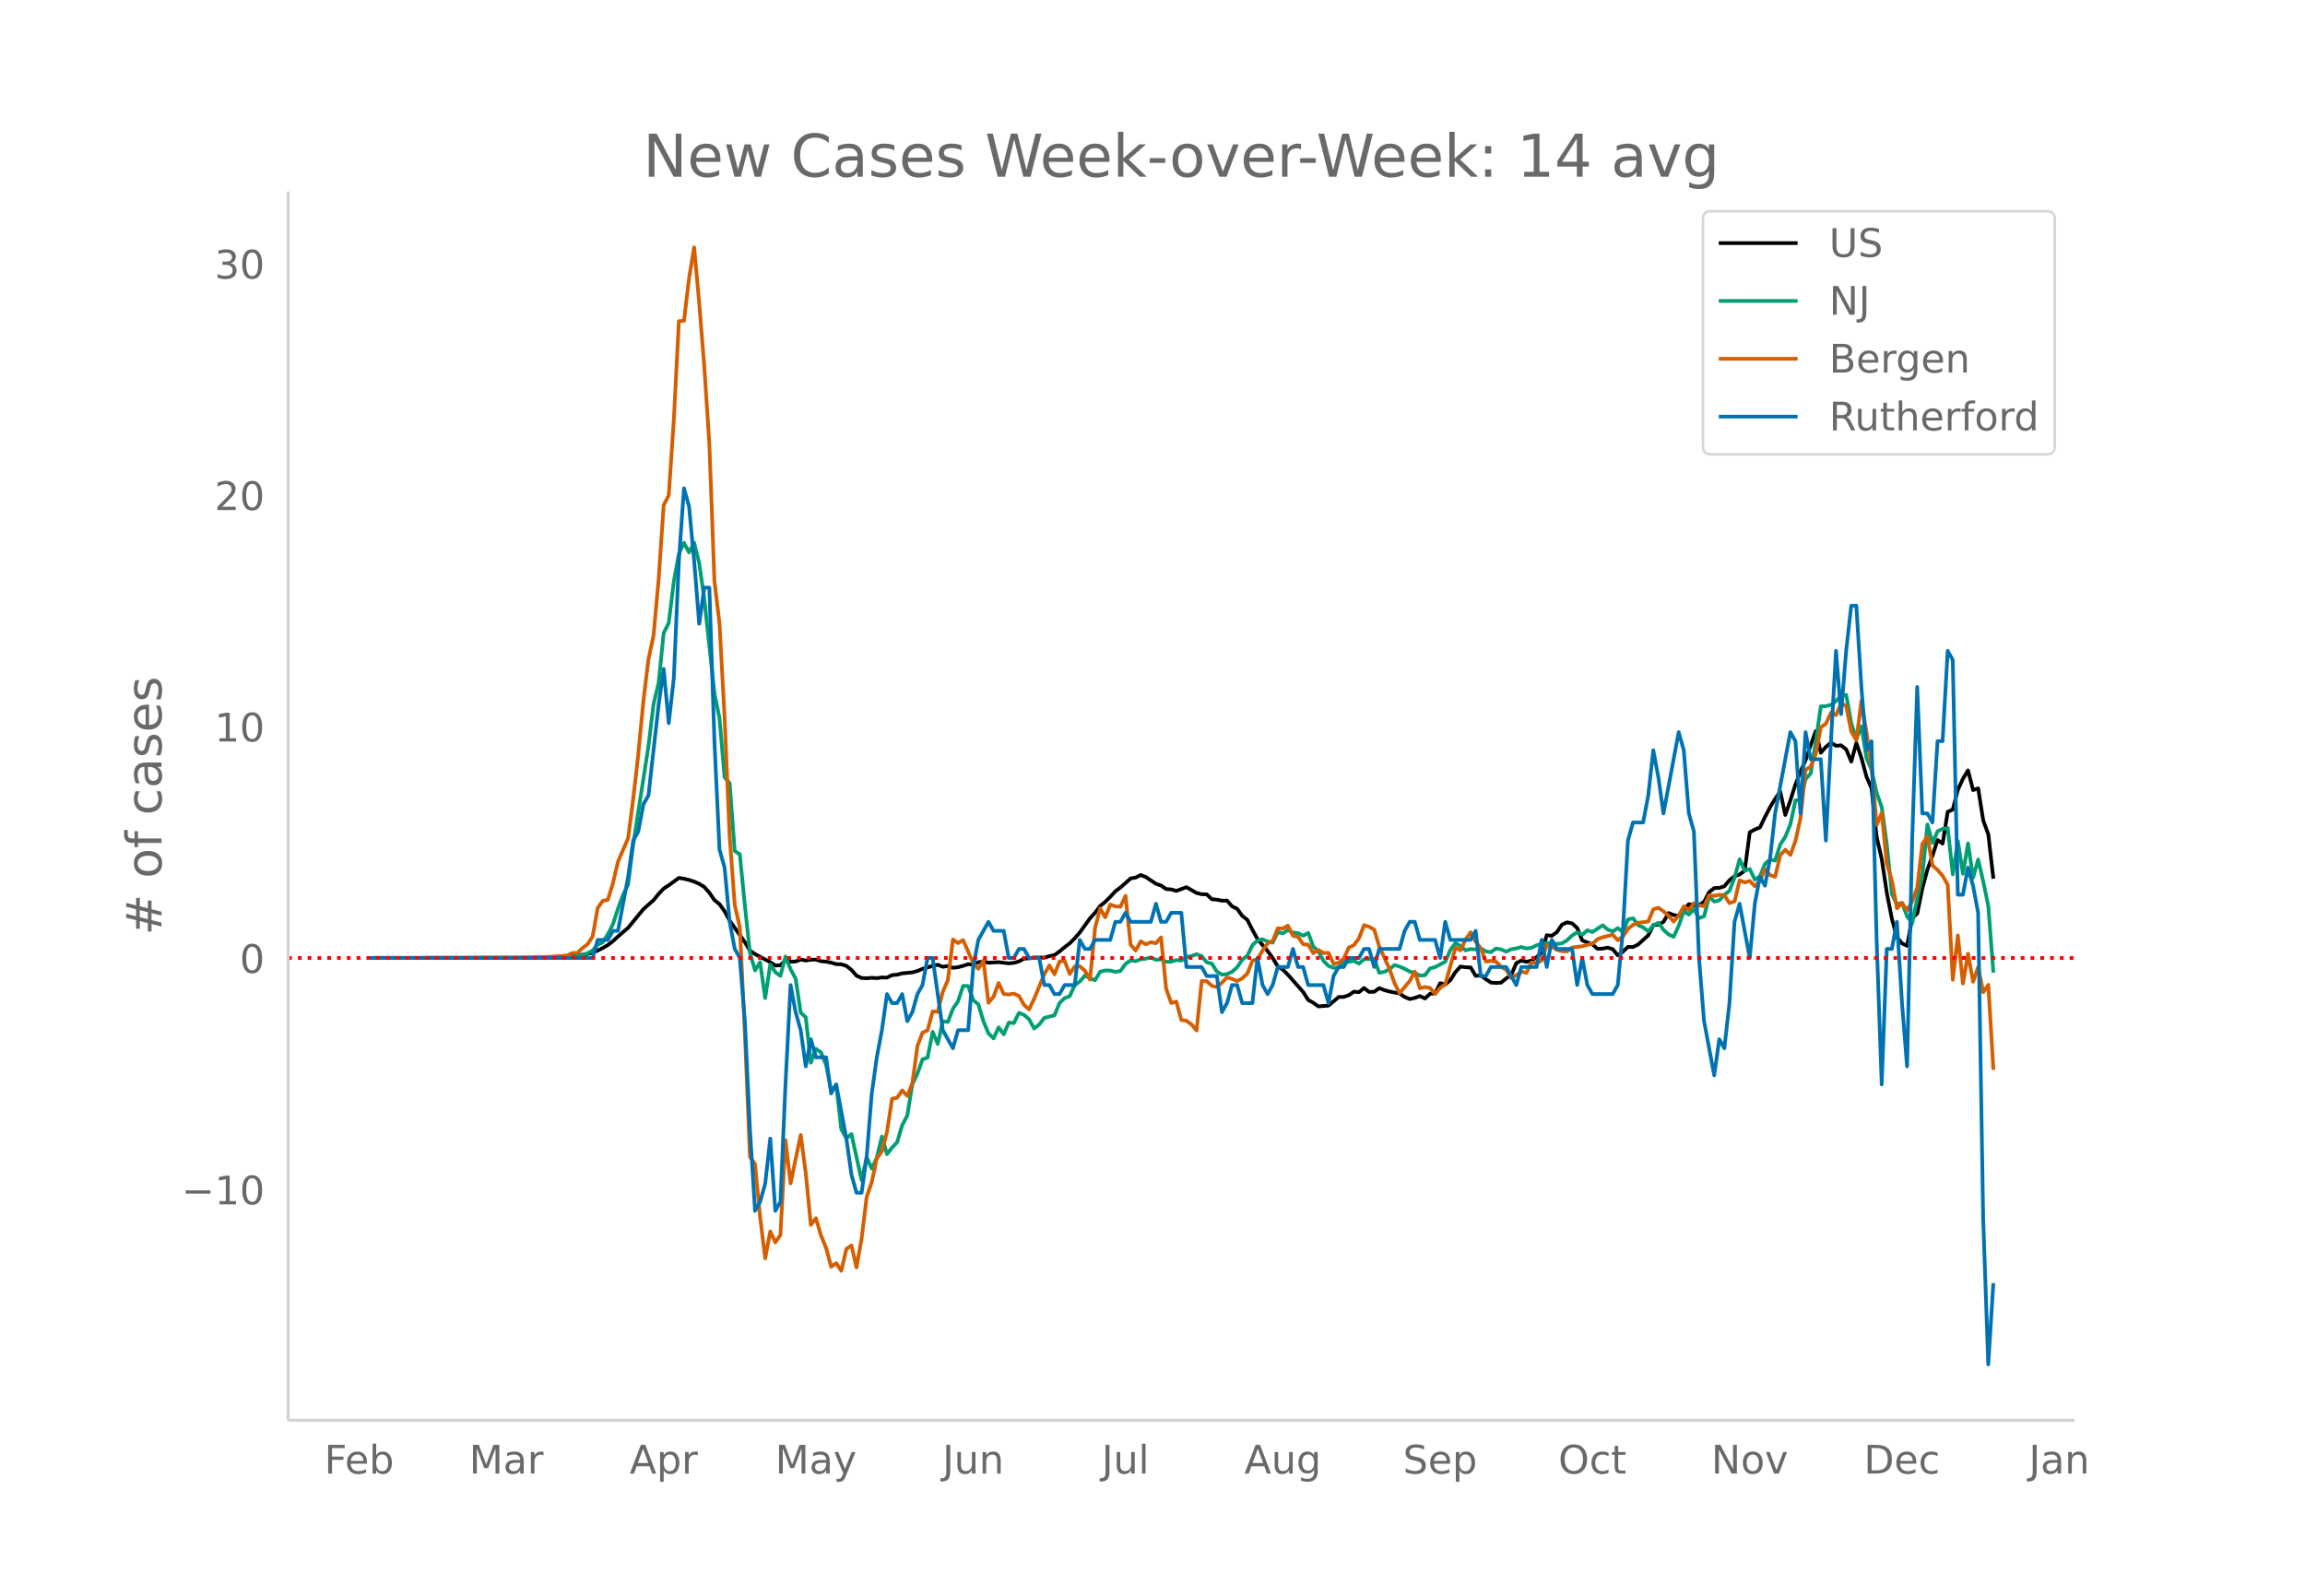 <svg height="864" viewBox="0 0 936 648" width="1248" xmlns="http://www.w3.org/2000/svg" xmlns:xlink="http://www.w3.org/1999/xlink"><defs><style>*{stroke-linecap:butt;stroke-linejoin:round}</style></defs><g id="figure_1"><path d="M0 648h936V0H0z" fill="#fff" id="patch_1"/><g id="axes_1"><path d="M117 576.72h725.4V77.76H117z" fill="none" id="patch_2"/><path clip-path="url(#p97bcc7777c)" d="M149.973 388.993l65.945-.085 10.304-.239 6.183-.445 4.121-.52 2.06-.34 2.062-.578 2.06-.79 2.061-1.051 2.061-1.18 2.06-1.596 2.062-1.887 4.121-3.553 6.183-7.548 4.121-3.644 2.061-2.535 2.06-2.182 2.062-1.319 4.121-3.029 2.061.356 2.06.494 2.062.67 2.06.921 2.061 1.248 2.061 2.343 2.06 2.99 2.062 1.647 2.06 2.879 2.061 3.822 4.122 5.856 2.06 2.907 2.061 3.414 2.061 1.412 6.183 3.284 2.06 1.358 2.061-.122 2.061-1.958 2.06.527 2.062-.102 2.06-.767 2.061.38 2.06-.333 2.062-.035 2.06.663 2.061.17 2.061.394 2.06.62 2.062.063 2.06.653 2.061 1.609 2.061 2.383 2.06.911 2.062.112 2.06-.18 2.061.145 2.061-.29 2.06.067 2.062-1.025 2.06-.166 2.061-.548 4.122-.379 2.06-.583 2.061-.874 2.061-.537 2.061-.694 2.06-.407 2.062.817 2.06-.312 2.061.707 2.061-.243 2.06-.543 2.062-.67 2.06.193 2.061-.998 2.061-.261 2.06.479 4.122-.238 4.122.48 2.06-.2 2.062-.57 2.06-1.145 2.061-.114 2.06-.338 4.123.04 2.06-.592 2.061-.435 2.06-1.484 2.062-1.71 2.06-1.553 2.061-2.072 2.061-2.386 4.122-5.715 2.06-2.247 2.061-2.763 2.061-1.667 2.06-2.052 2.062-2.261 2.06-1.53 4.122-3.663 2.06-.382 2.062-1.026 2.06.81 4.122 2.762 2.06.705 2.062 1.427 2.06.144 2.061.617 4.122-1.524 4.121 2.346 2.061.512 2.061.063 2.06 1.973 2.062.17 2.06.426 2.061-.048 2.061 2.362 2.06.975 2.062 2.88 2.06 1.599 2.061 4.058 2.06 3.737 4.123 4.88 2.06 2.83 2.061 3.422 2.06 1.29 2.062 2.085 6.182 6.998 2.06 3.256 2.062 1.134 2.06 1.468 4.122-.339 4.122-3.474 2.06-.04 2.061-.716 2.061-1.403 2.06.191 2.062-1.673 2.06 1.575 2.061-.067 2.061-1.478 2.06.803 2.062.595 4.121.752 2.061 1.431 2.06.872 2.062-.49 2.06-.744 2.061.98 2.061-1.897 2.06-.149 2.062-4.165 2.06.531 2.061-1.738 2.061-3.294 2.06-2.238 2.062.276 2.06.078 2.061 3.419 2.06-.177 2.062 1.531 2.06 1.366 2.061.157 2.061-.115 2.06-1.711 2.062-1.431 2.06-4.783 2.061-1.086 2.061.56 2.06-.534 2.062-1.4 2.06-1.872 2.061-7.003 2.061.224 2.06-1.507 2.062-3.03 2.06-.929 2.061.421 2.061 1.906 2.06 5.05 4.122 1.612 2.061 1.761 2.061-.063 2.06-.43 2.062.646 2.06 2.515 2.061-1.508 2.061-1.96 2.06.082 2.062-1.035 4.121-3.727 2.061-4.171 2.06-.116 2.062-1.169 2.06-3.584 2.061.799 2.061.4 4.122-4.814 2.06.426 2.061-.03 2.06-1.348 2.062-3.937 2.06-1.643 2.061-.058 2.061-.673 2.06-2.454 2.062-1.606 2.06-.72 2.061-1.551 2.061-15.598 2.06-1.116 2.062-.825 2.06-4.276 2.061-3.95 2.061-3.401 2.06-2.961 2.062 9.497 2.06-5.913 2.061-6.482 2.061-5.231 2.06-4.6 2.062-6.117 2.06-5.696 2.061 8.766 2.061-2.367 2.06-1.729 2.062 1.297 2.06-.19 2.061 1.662 2.061 4.947 2.06-7.582 2.062 6.102 2.06 7.614 2.061 4.8 2.061 19.688 2.06 8.937 2.062 13.697 2.06 10.57 2.061 7.508 2.061 2.484 2.06.987 2.062-11.23 2.06-1.922 2.061-10.078 2.06-7.729 2.062-5.659 2.06-6.337 2.061 1.45 2.061-12.925 2.06-.887 2.062-8.064 2.06-4.444 2.061-3.42 2.061 8.007 2.06-.703 2.062 13.035 2.06 5.642 2.061 18.026h0" fill="none" stroke="#000" stroke-linecap="round" stroke-width="1.5" id="line2d_1"/><path clip-path="url(#p97bcc7777c)" d="M149.973 388.993l72.128-.083 6.182-.136 2.06-.151 2.062.023 2.06-.348 4.122-1.21 2.06-1.14 2.062-2.328 2.06-.968 2.061-3.28 2.06-4.059 2.062-6.386 2.06-5.578 2.061-4.217 2.061-16.28 6.182-39.869 2.061-16.967 2.061-8.647 2.06-20.263 2.062-4.172 2.06-16.839 2.061-11.284 2.061-4.383 2.06 3.892 2.062-3.96 2.06 8.351 2.061 14.39 4.122 38.342 2.06 10.256 2.061 23.967 2.061 2.38 2.061 27.564 2.06 1.24 2.062 20.913 2.06 19.197 2.061 7.082 2.061-3.295 2.06 14.549 2.062-13.68 2.06 3.16 2.061 1.503 2.061-7.86 2.06 5.17 2.062 3.809 2.06 13.808 2.061 1.927 2.06 18.389 2.062-5.608 2.06 1.436 2.061 5.064 2.061 10.55 2.06-2.38 2.062 18.01 2.06 3.629 2.061-1.693 4.122 18.774 2.06-9.395 2.061 4.633 2.061-4.46 2.061-8.577 2.06 7.172 2.062-2.668 2.06-2.161 2.061-6.931 2.061-3.93 2.06-12.698 2.062-4.323 2.06-5.782 2.061-.733 2.061-10.468 2.06 4.95 2.062-9.25 2.06.317 2.061-5.404 2.061-3.023 2.06-6.243 2.062.083 2.06 5.722 2.061 1.67 2.061 6.878 2.06 4.943 2.062 2.033 2.06-4.474 2.061 2.804 2.061-4.74 2.06.197 2.062-4.15 2.06.802 2.061 1.814 2.06 3.741 2.062-1.647 2.06-2.676 4.122-1.035 2.06-4.981 2.062-1.995 2.06-.787 2.061-4.52 2.061-1.443 2.06-2.449 2.062 1.104 2.06.816 2.061-3.454 2.061-.506 2.06.03 2.062.544 2.06-.393 2.061-2.842 2.061-1.436 2.06.325 2.062-.793 2.06-.212 2.061-.514 2.061.937 2.06-.143 2.062.96 2.06-.023 2.061-.673 2.061.235 2.06-1.497 2.062-.378 2.06-.748 2.061.77 2.061 2.54 2.06.53 2.062 3.25 2.06 1.231 2.061-.211 2.061-.953 2.06-1.859 2.062-3.068 2.06-1.588 2.061-4.277 2.06-1.92 2.062-.484 2.06.907 2.061.454 2.061-4.308 2.06.574 2.062-1.406 2.06 1.066 2.061.204 2.061 1.058 2.06-1.141 2.062 5.578 2.06 1.897 2.061 3.877 2.061 2.078 2.06.771 2.062-.181 2.06-2.419 2.061.167 2.061-.409 2.06 1.111 2.062-1.806 2.06-.106 2.061.151 2.061 5.488 2.06-.378 2.062-1.074 2.06-1.677 2.061.612 2.061.884 2.06 1.134 2.062.567 2.06 1.073 2.061-.151 2.061-2.751 2.06-.53 4.122-2.23 2.061-4.738 2.061-2.804 2.06 1.247 2.062 1.7 2.06-.528 2.061.18 2.06-.468 2.062 1.217 2.06.325 2.061-1.466 2.061.355 2.06.922 2.062-.99 2.06-.34 2.061-.56 2.061.59 2.06-.272 2.062-1.028 2.06-.567 2.061-.325 2.061-.015 2.06.386 2.062-.272 2.06-1.247 2.061-1.958 2.061-1.247 2.06.975 2.062-1.806 2.06.718 4.122-2.751 2.06 1.723 2.062.8 2.06-1.382 2.061 1.693 2.061-5.208 2.06-.483 2.062 2.811 2.06.907 2.061 1.58 2.061-2.487 2.06-.952 2.062 2.85 2.06 1.866 2.061.96 2.061-4.505 2.06-5.827 2.062 1.308 2.06-2.237 2.061 3.726 2.06-.832 2.062-7.996 2.06 2.048 2.061-.499 2.061-2.267 2.06-1.557 2.062-5.404 2.06-7.452 2.061 4.656 2.061-.68 2.06 4.315 2.062-1.368 2.06-5.094 2.061-1.67 2.061.377 2.06-6.53 2.062-3.144 2.06-5.033 2.061-9.75 2.061.023 2.06-8.624 2.062-2.305 2.06-12.826 2.061-14.444 2.061-.068 2.06-.514 2.062-1.602 2.06-2.108 2.061-.333 2.061 11.51 2.06 6.35 2.062-5.08 2.06 12.85 2.061 4.79 2.061 9.358 2.06 5.797 2.062 15.252 2.06 20.059 2.061 4.172 2.061-.62 2.06 5.472 2.062 2.804 2.06-10.12 2.061-9.115 2.06-20.868 2.062 7.475 2.06-4.694 2.061-1.027 2.061-.273 2.06 18.76 2.062-13.477 2.06 13.204 2.061-12.289 2.061 13.914 2.06-7.376 2.062 8.956 2.06 9.992 2.061 26.99h0" fill="none" stroke="#009e73" stroke-linecap="round" stroke-width="1.5" id="line2d_2"/><path clip-path="url(#p97bcc7777c)" d="M149.973 388.993l61.824-.072 12.364-.432 2.061-.216 2.061-.072 2.06-.216 2.062-1.008h2.06l2.061-2.016 2.06-1.513 2.062-3.168 2.06-11.594 2.061-2.88 2.061-.433 2.06-6.697 2.062-8.785 4.121-9.578 2.061-15.987 2.06-18.075 2.062-21.532 2.06-16.994 2.061-9.578 2.061-22.612 2.06-30.39 2.062-4.032 2.06-30.75 2.061-39.966 2.061-.144 2.06-17.21 2.062-12.603 2.06 22.54 2.061 25.852 2.061 31.398 2.06 55.665 2.062 17.355 2.06 38.023 2.061 48.392 2.061 27.797 2.06 9.073 2.062 43.136 2.06 50.048 2.061 3.025 2.061 21.46 2.06 16.778 2.062-10.946 2.06 4.465 2.061-3.025 2.061-38.526 2.06 17.57 4.122-19.658 2.061 15.554 2.06 20.956 2.062-2.665 2.06 6.986 2.061 5.04 2.061 7.634 2.06-1.44 2.062 3.096 2.06-8.858 2.061-1.44 2.061 8.93 2.06-11.738 2.062-16.923 2.06-5.977 2.061-9.65 2.061-2.88 2.06-7.85 2.062-13.466 2.06-.432 2.061-2.953 2.061 2.233 2.06-5.185 2.062-15.123 2.06-5.4 2.061-.937 2.061-7.705 2.06.216 2.062-8.21 2.06-4.68 2.061-16.491 2.061 1.44 2.06-1.224 4.122 9.434 2.061 2.232 2.061-3.313 2.06 17.14 2.062-2.521 2.06-5.545 2.061 4.465 2.061.216 2.06-.36 2.062.936 2.06 3.6 2.061 1.873 2.06-4.32 4.123-10.01 2.06-3.53 2.061 3.601 2.06-5.184 2.062-.289 2.06 5.33 2.061-3.025 2.061-.072 2.06 1.8 2.062 3.6 2.06-21.027 2.061-7.921 2.061 3.672 2.06-5.184 2.062.72 2.06.144 2.061-4.393 2.061 19.803 2.06 2.377 2.062-3.745 2.06 1.224 2.061-.864 2.061.432 2.06-2.376 2.062 20.811 2.06 5.833 2.061-.576 2.061 7.49 2.06.288 2.062 1.512 2.06 2.448 2.061-20.091 2.061.072 2.06 1.872 2.062.504 2.06-1.8 2.061-2.088 2.061.576 2.06.864 2.062-1.08 2.06-1.945 2.061-5.185 2.06-.72 2.062-3.456 2.06-2.88 2.061-1.009 2.061-5.113 2.06.072 2.062-1.152 2.06 4.105 2.061.432 2.061 3.024 2.06.144 2.062 3.457 2.06-1.296 2.061 1.224h2.061l2.06 4.393 2.062-.432 2.06-1.729 2.061-4.464 2.061-.937 2.06-2.808 2.062-5.329 2.06.648 2.061 1.152 2.061 6.913 4.122 9.002 2.06 5.833 2.061 4.033 4.122-4.897 2.06-3.817 2.061 6.77 2.061-.505 2.061.36 2.06 2.449 2.062-2.52 2.06-1.369 4.122-14.906 2.06 1.08 2.062-4.393 2.06-2.953 2.061 3.89 2.06 2.592 2.062 5.4 2.06-.288 2.061.36 2.061 2.089 2.06 1.152 2.062 3.313 2.06-1.08 2.061-1.44 2.061.503 2.06-4.248 2.062.288 2.06-1.08 2.061-6.266 2.061.648 2.06 1.297 2.062.576 2.06.072 2.061-1.584 4.122-.505 2.06-.576 2.061-.432 2.061-1.872 2.061-.792 4.122-1.008 2.06 2.232 2.061-1.512 2.061-3.097 2.06-1.656 2.062-.792 4.121-.576 2.061-4.97 2.06-.575 2.062 1.44 2.06 1.8 2.061 2.377 2.061-2.449 2.06-3.744 2.062 1.512 2.06-2.809 2.061.865 2.06.36 2.062-4.465 2.06.288 2.061-.432 2.061.144 2.06 3.24 2.062-.72 2.06-8.57 2.061.865 2.061-.576 2.06 2.088 2.062-2.16 2.06-4.753 2.061 2.449 2.061.648 2.06-8.786 2.062-2.16 2.06 2.088 2.061-5.689 2.061-9.29 2.06-19.587 2.062-1.296 2.06-5.113 2.061-10.874 2.061-1.44 2.06-4.465 2.062.936 2.06-4.752 2.061 1.08 2.061 10.442 2.06 3.456 2.062-16.059 2.06 13.035 2.061 13.754 2.061 23.692 2.06-4.897 2.062 20.596 2.06 6.913 2.061 11.234 2.061-2.16 2.06 2.952 2.062-3.6 2.06-5.618 2.061-17.715 2.06-2.952 2.062 11.666 2.06 1.872 2.061 2.377 2.061 3.6 2.06 38.599 2.062-18.003 2.06 19.515 2.061-12.098 2.061 11.378 2.06-5.905 2.062 10.154 2.06-2.953 2.061 34.494h0" fill="none" stroke="#d55e00" stroke-linecap="round" stroke-width="1.5" id="line2d_3"/><path clip-path="url(#p97bcc7777c)" d="M149.973 388.993h90.675l2.06-7.335h4.122l2.06-3.668h2.062l4.121-22.006 2.061-14.67 2.06-3.669 2.062-11.003 2.06-3.667 4.122-36.677 2.06-14.671 2.062 22.006 2.06-18.339 2.061-47.68 2.061-29.341 2.06 7.335 2.062 22.006 2.06 25.674 2.061-14.67h2.061l2.06 62.35 2.062 44.013 2.06 7.335 2.061 22.006 2.061 11.004 2.06 3.667 2.062 25.674 2.06 44.013 2.061 33.009 2.061-3.668 2.06-7.335 2.062-18.339 2.06 29.342 2.061-3.668 2.061-47.68 2.06-40.345L323.08 411l2.06 7.335 2.061 14.67 2.06-11.002 2.062 7.335h4.121l2.061 14.67 2.06-3.667 4.123 22.006 2.06 14.671 2.061 7.336h2.06l2.062-14.671 2.06-25.674 2.061-14.671 2.061-11.003 2.06-14.67 2.062 3.667h2.06l2.061-3.668 2.061 11.003 2.06-3.667 2.062-7.336 2.06-3.668 2.061-11.003h2.061l4.122 29.342 4.121 7.335 2.061-7.335h4.122l2.06-25.674 2.061-11.003 4.122-7.336 2.06 3.668h4.122l2.061 11.003h2.06l2.062-3.667h2.06l2.061 3.667h4.122l2.06 11.003h2.061l2.061 3.668h2.06l2.062-3.668h4.121l2.061-18.338 2.06 3.668h2.062l2.06-3.668h6.183l2.06-7.336h2.061l2.061-3.667 2.061 3.667h8.243l2.061-7.335 2.06 7.335h2.062l2.06-3.667h4.122l2.06 22.006h6.183l2.061 3.668h4.122l2.06 14.67 2.061-3.667 2.061-7.336h2.06l2.062 7.336h4.121l2.06-18.339 2.062 11.003 2.06 3.668 2.061-3.668 2.061-7.335h4.122l2.06-7.335 2.061 7.335h2.061l2.06 7.335h6.183l2.061 7.336 2.06-11.003 2.062-3.668h2.06l2.061-3.668h4.122l2.06-3.667h2.061l2.061 7.335 2.061-7.335h8.243l2.061-7.336 2.06-3.668h2.062l2.06 7.336h6.183l2.06 7.335 2.061-14.67 2.061 7.335h8.243l2.061-3.668 2.06 18.339h2.062l2.06-3.668h6.183l4.121 7.335 2.061-7.335h6.183l2.06-11.003 2.061 11.003 2.061-11.003 2.06 3.668h6.183l2.061 14.67 2.06-11.003 2.062 11.003 2.06 3.668h8.244l2.06-3.668 2.061-22.006 2.061-36.677 2.06-7.335h4.122l2.061-11.003 2.061-18.339 2.06 11.003 2.062 14.671 6.182-33.01 2.06 7.336 2.062 25.674 2.06 7.335 2.061 51.348 2.06 25.674 4.123 22.006 2.06-14.67 2.061 3.667 2.06-18.338 2.062-33.01 2.06-7.335 4.122 22.006 2.06-22.006 2.062-11.003 2.06 3.668 2.061-11.003 2.061-18.339 6.182-33.01 2.061 3.668 2.061 29.342 2.06-33.01 2.062 11.004h4.121l2.061 33.01 2.06-40.346 2.062-36.677 2.06 25.674 2.061-25.674 2.061-18.338h2.06l2.062 33.01 2.06 25.673 2.061-3.668 2.061 80.69 2.06 58.683 2.062-55.015h2.06l2.061-11.004 2.061 33.01 2.06 25.674 2.062-91.693 2.06-62.35 2.061 51.347h2.06l2.062 3.668 2.06-33.01h2.061l2.061-36.677 2.06 3.668 2.062 95.36h2.06l2.061-11.003 2.061 7.336 2.06 11.003 2.062 124.702 2.06 58.683 2.061-33.01h0" fill="none" stroke="#0072b2" stroke-linecap="round" stroke-width="1.5" id="line2d_4"/><path clip-path="url(#p97bcc7777c)" d="M117 388.993h725.4" fill="none" stroke="red" stroke-dasharray="1.5,2.475" stroke-width="1.5" id="line2d_5"/><path d="M117 576.72V77.76" fill="none" stroke="#d3d3d3" stroke-linecap="square" stroke-width="1.25" id="patch_3"/><path d="M117 576.72h725.4" fill="none" stroke="#d3d3d3" stroke-linecap="square" stroke-width="1.25" id="patch_4"/><g id="matplotlib.axis_1"><g id="xtick_1"><g transform="matrix(.16 0 0 -.16 131.689 598.378)" fill="#696969" id="text_1"><defs><path d="M9.813 72.906h41.89v-8.312H19.672V43.109h28.906v-8.297H19.672V0h-9.86z" id="DejaVuSans-70"/><path d="M56.203 29.594v-4.39H14.891q.593-9.282 5.593-14.142 5-4.859 13.938-4.859 5.172 0 10.031 1.266 4.86 1.265 9.656 3.812v-8.5Q49.266.734 44.187-.344 39.11-1.422 33.892-1.422q-13.094 0-20.735 7.61-7.64 7.625-7.64 20.625 0 13.421 7.25 21.296Q20.016 56 32.328 56q11.031 0 17.453-7.11 6.422-7.093 6.422-19.296zm-8.984 2.64q-.094 7.36-4.125 11.75-4.032 4.407-10.672 4.407-7.516 0-12.031-4.25-4.516-4.25-5.203-11.97z" id="DejaVuSans-101"/><path d="M48.688 27.297q0 9.906-4.079 15.547-4.078 5.64-11.203 5.64-7.14 0-11.218-5.64-4.079-5.64-4.079-15.547 0-9.906 4.078-15.547 4.079-5.64 11.22-5.64 7.124 0 11.202 5.64t4.078 15.547zM18.108 46.39q2.844 4.875 7.157 7.234Q29.594 56 35.594 56q9.968 0 16.187-7.906 6.235-7.907 6.235-20.797T51.78 6.484q-6.218-7.906-16.187-7.906-6 0-10.328 2.375-4.313 2.375-7.157 7.25V0H9.08v75.984h9.03z" id="DejaVuSans-98"/></defs><use xlink:href="#DejaVuSans-70"/><use x="52.02" xlink:href="#DejaVuSans-101"/><use x="113.543" xlink:href="#DejaVuSans-98"/></g></g><g id="xtick_2"><g transform="matrix(.16 0 0 -.16 190.52 598.378)" fill="#696969" id="text_2"><defs><path d="M9.813 72.906h14.703l18.593-49.61 18.703 49.61h14.704V0H66.89v64.016l-18.797-50h-9.907l-18.796 50V0H9.813z" id="DejaVuSans-77"/><path d="M34.281 27.484q-10.89 0-15.093-2.484-4.204-2.484-4.204-8.5 0-4.781 3.157-7.594 3.156-2.797 8.562-2.797 7.485 0 12 5.297 4.516 5.297 4.516 14.078v2zm17.922 3.72V0H43.22v8.297Q40.14 3.328 35.547.953q-4.594-2.375-11.234-2.375-8.391 0-13.36 4.719Q6 8.016 6 15.922q0 9.219 6.172 13.906 6.187 4.688 18.437 4.688h12.61v.89q0 6.203-4.078 9.594-4.078 3.39-11.453 3.39-4.688 0-9.141-1.124-4.438-1.125-8.531-3.375v8.312q4.921 1.906 9.562 2.844 4.64.953 9.031.953 11.875 0 17.735-6.156 5.86-6.14 5.86-18.64z" id="DejaVuSans-97"/><path d="M41.11 46.297q-1.516.875-3.297 1.281Q36.03 48 33.89 48q-7.625 0-11.703-4.953-4.079-4.953-4.079-14.234V0H9.08v54.688h9.03v-8.5q2.844 4.984 7.375 7.39Q30.031 56 36.531 56q.922 0 2.047-.125 1.125-.11 2.484-.36z" id="DejaVuSans-114"/></defs><use xlink:href="#DejaVuSans-77"/><use x="86.279" xlink:href="#DejaVuSans-97"/><use x="147.559" xlink:href="#DejaVuSans-114"/></g></g><g id="xtick_3"><g transform="matrix(.16 0 0 -.16 255.659 598.378)" fill="#696969" id="text_3"><defs><path d="M34.188 63.188L20.797 26.906h26.812zm-5.579 9.718h11.188L67.578 0h-10.25l-6.64 18.703h-32.86L11.188 0H.78z" id="DejaVuSans-65"/><path d="M18.11 8.203v-29H9.077v75.484h9.031v-8.296q2.844 4.875 7.157 7.234Q29.594 56 35.594 56q9.968 0 16.187-7.906 6.235-7.907 6.235-20.797T51.78 6.484q-6.218-7.906-16.187-7.906-6 0-10.328 2.375-4.313 2.375-7.157 7.25zm30.578 19.094q0 9.906-4.079 15.547-4.078 5.64-11.203 5.64-7.14 0-11.218-5.64-4.079-5.64-4.079-15.547 0-9.906 4.078-15.547 4.079-5.64 11.22-5.64 7.124 0 11.202 5.64t4.078 15.547z" id="DejaVuSans-112"/></defs><use xlink:href="#DejaVuSans-65"/><use x="68.408" xlink:href="#DejaVuSans-112"/><use x="131.885" xlink:href="#DejaVuSans-114"/></g></g><g id="xtick_4"><g transform="matrix(.16 0 0 -.16 314.783 598.378)" fill="#696969" id="text_4"><defs><path d="M32.172-5.078q-3.797-9.766-7.422-12.735-3.61-2.984-9.656-2.984H7.906v7.516h5.282q3.703 0 5.75 1.765Q21-9.766 23.483-3.219l1.61 4.094-22.11 53.813H12.5l17.094-42.766 17.093 42.766h9.516z" id="DejaVuSans-121"/></defs><use xlink:href="#DejaVuSans-77"/><use x="86.279" xlink:href="#DejaVuSans-97"/><use x="147.559" xlink:href="#DejaVuSans-121"/></g></g><g id="xtick_5"><g transform="matrix(.16 0 0 -.16 382.707 598.378)" fill="#696969" id="text_5"><defs><path d="M9.813 72.906h9.859V5.078q0-13.187-5-19.14-5-5.954-16.094-5.954h-3.75v8.297h3.078q6.531 0 9.219 3.672Q9.813-4.39 9.813 5.078z" id="DejaVuSans-74"/><path d="M8.5 21.578v33.11h8.984V21.922q0-7.766 3.016-11.656 3.031-3.875 9.094-3.875 7.265 0 11.484 4.64 4.234 4.64 4.234 12.656v31h8.985V0h-8.984v8.406Q42.047 3.422 37.718 1q-4.313-2.422-10.032-2.422-9.421 0-14.312 5.86Q8.5 10.296 8.5 21.578zM31.11 56z" id="DejaVuSans-117"/><path d="M54.89 33.016V0h-8.984v32.719q0 7.765-3.031 11.61-3.031 3.858-9.078 3.858-7.281 0-11.484-4.64-4.204-4.625-4.204-12.64V0H9.08v54.688h9.03v-8.5q3.235 4.937 7.594 7.374Q30.078 56 35.797 56q9.422 0 14.25-5.828 4.844-5.828 4.844-17.156z" id="DejaVuSans-110"/></defs><use xlink:href="#DejaVuSans-74"/><use x="29.492" xlink:href="#DejaVuSans-117"/><use x="92.871" xlink:href="#DejaVuSans-110"/></g></g><g id="xtick_6"><g transform="matrix(.16 0 0 -.16 447.379 598.378)" fill="#696969" id="text_6"><defs><path d="M9.422 75.984h8.984V0H9.422z" id="DejaVuSans-108"/></defs><use xlink:href="#DejaVuSans-74"/><use x="29.492" xlink:href="#DejaVuSans-117"/><use x="92.871" xlink:href="#DejaVuSans-108"/></g></g><g id="xtick_7"><g transform="matrix(.16 0 0 -.16 505.295 598.378)" fill="#696969" id="text_7"><defs><path d="M45.406 27.984q0 9.766-4.031 15.125-4.016 5.375-11.297 5.375-7.219 0-11.25-5.375-4.031-5.359-4.031-15.125 0-9.718 4.031-15.093t11.25-5.375q7.281 0 11.297 5.375 4.031 5.375 4.031 15.093zm8.985-21.203q0-13.953-6.203-20.765Q42-20.797 29.203-20.797q-4.734 0-8.937.703-4.203.703-8.157 2.172v8.735q3.954-2.141 7.813-3.157 3.86-1.031 7.86-1.031 8.843 0 13.234 4.61 4.39 4.609 4.39 13.937v4.453q-2.781-4.844-7.125-7.234Q33.938 0 27.875 0 17.828 0 11.672 7.656q-6.156 7.672-6.156 20.328 0 12.688 6.156 20.344Q17.828 56 27.875 56q6.063 0 10.406-2.39 4.344-2.391 7.125-7.22v8.297h8.985z" id="DejaVuSans-103"/></defs><use xlink:href="#DejaVuSans-65"/><use x="68.408" xlink:href="#DejaVuSans-117"/><use x="131.787" xlink:href="#DejaVuSans-103"/></g></g><g id="xtick_8"><g transform="matrix(.16 0 0 -.16 569.72 598.378)" fill="#696969" id="text_8"><defs><path d="M53.516 70.516V60.89q-5.61 2.687-10.594 4-4.984 1.328-9.625 1.328-8.047 0-12.422-3.125t-4.375-8.89q0-4.845 2.906-7.313 2.907-2.453 11.016-3.97l5.953-1.218q11.031-2.11 16.281-7.406 5.25-5.297 5.25-14.172 0-10.61-7.11-16.078-7.093-5.469-20.812-5.469-5.172 0-11.015 1.172Q13.14.922 6.89 3.219v10.156q6-3.36 11.765-5.078 5.766-1.703 11.328-1.703 8.438 0 13.032 3.312 4.593 3.328 4.593 9.485 0 5.359-3.297 8.39-3.296 3.032-10.812 4.547L27.484 33.5q-11.03 2.188-15.968 6.875-4.922 4.688-4.922 13.047 0 9.672 6.812 15.234 6.813 5.563 18.766 5.563 5.14 0 10.453-.938 5.328-.922 10.89-2.765z" id="DejaVuSans-83"/></defs><use xlink:href="#DejaVuSans-83"/><use x="63.477" xlink:href="#DejaVuSans-101"/><use x="125" xlink:href="#DejaVuSans-112"/></g></g><g id="xtick_9"><g transform="matrix(.16 0 0 -.16 632.792 598.378)" fill="#696969" id="text_9"><defs><path d="M39.406 66.219q-10.75 0-17.078-8.016-6.312-8-6.312-21.828 0-13.766 6.312-21.781 6.328-8 17.078-8 10.735 0 17.016 8 6.281 8.015 6.281 21.781 0 13.828-6.281 21.828-6.281 8.016-17.016 8.016zm0 8q15.328 0 24.5-10.281 9.188-10.282 9.188-27.563 0-17.234-9.188-27.516-9.172-10.28-24.5-10.28-15.375 0-24.593 10.25-9.204 10.265-9.204 27.546t9.204 27.563q9.218 10.28 24.593 10.28z" id="DejaVuSans-79"/><path d="M48.781 52.594v-8.407q-3.812 2.11-7.64 3.157-3.828 1.047-7.735 1.047-8.75 0-13.593-5.547-4.829-5.532-4.829-15.547 0-10.016 4.829-15.563 4.843-5.53 13.593-5.53 3.907 0 7.735 1.046 3.828 1.047 7.64 3.156V2.094Q45.016.344 40.984-.531q-4.015-.89-8.562-.89-12.36 0-19.64 7.765-7.266 7.765-7.266 20.953 0 13.375 7.343 21.031Q20.22 56 33.016 56q4.14 0 8.093-.86 3.953-.843 7.672-2.546z" id="DejaVuSans-99"/><path d="M18.313 70.219V54.688h18.5v-6.985h-18.5V18.016q0-6.688 1.828-8.594 1.828-1.906 7.453-1.906h9.218V0h-9.218q-10.407 0-14.36 3.875-3.953 3.89-3.953 14.14v29.688H2.687v6.984h6.594V70.22z" id="DejaVuSans-116"/></defs><use xlink:href="#DejaVuSans-79"/><use x="78.711" xlink:href="#DejaVuSans-99"/><use x="133.691" xlink:href="#DejaVuSans-116"/></g></g><g id="xtick_10"><g transform="matrix(.16 0 0 -.16 694.894 598.378)" fill="#696969" id="text_10"><defs><path d="M9.813 72.906h13.28l32.329-60.984v60.984h9.562V0h-13.28L19.39 60.984V0H9.813z" id="DejaVuSans-78"/><path d="M30.61 48.39q-7.22 0-11.422-5.64-4.204-5.64-4.204-15.453 0-9.813 4.172-15.453 4.188-5.64 11.453-5.64 7.188 0 11.375 5.655 4.203 5.672 4.203 15.438 0 9.719-4.203 15.406-4.187 5.688-11.375 5.688zm0 7.61q11.718 0 18.406-7.625 6.703-7.61 6.703-21.078 0-13.422-6.703-21.078-6.688-7.64-18.407-7.64-11.765 0-18.437 7.64-6.656 7.656-6.656 21.078 0 13.469 6.656 21.078Q18.844 56 30.609 56z" id="DejaVuSans-111"/><path d="M2.984 54.688H12.5L29.594 8.797l17.093 45.89h9.516L35.687 0H23.485z" id="DejaVuSans-118"/></defs><use xlink:href="#DejaVuSans-78"/><use x="74.805" xlink:href="#DejaVuSans-111"/><use x="135.986" xlink:href="#DejaVuSans-118"/></g></g><g id="xtick_11"><g transform="matrix(.16 0 0 -.16 756.852 598.378)" fill="#696969" id="text_11"><defs><path d="M19.672 64.797V8.109h11.922q15.093 0 22.093 6.829 7 6.843 7 21.593 0 14.64-7 21.453-7 6.813-22.093 6.813zm-9.86 8.11h20.266q21.188 0 31.094-8.813 9.922-8.813 9.922-27.563 0-18.86-9.969-27.703Q51.172 0 30.078 0H9.813z" id="DejaVuSans-68"/></defs><use xlink:href="#DejaVuSans-68"/><use x="77.002" xlink:href="#DejaVuSans-101"/><use x="138.525" xlink:href="#DejaVuSans-99"/></g></g><g id="xtick_12"><g transform="matrix(.16 0 0 -.16 823.885 598.378)" fill="#696969" id="text_12"><use xlink:href="#DejaVuSans-74"/><use x="29.492" xlink:href="#DejaVuSans-97"/><use x="90.771" xlink:href="#DejaVuSans-110"/></g></g></g><g id="matplotlib.axis_2"><g id="ytick_1"><g transform="matrix(.16 0 0 -.16 73.733 489.054)" fill="#696969" id="text_13"><defs><path d="M10.594 35.5h62.593v-8.297H10.594z" id="DejaVuSans-8722"/><path d="M12.406 8.297h16.11v55.625l-17.532-3.516v8.985l17.438 3.515h9.86V8.296H54.39V0H12.406z" id="DejaVuSans-49"/><path d="M31.781 66.406q-7.61 0-11.453-7.5Q16.5 51.422 16.5 36.375q0-14.984 3.828-22.484 3.844-7.5 11.453-7.5 7.672 0 11.5 7.5 3.844 7.5 3.844 22.484 0 15.047-3.844 22.531-3.828 7.5-11.5 7.5zm0 7.813q12.266 0 18.735-9.703 6.468-9.688 6.468-28.141 0-18.406-6.468-28.11-6.47-9.687-18.735-9.687-12.25 0-18.718 9.688-6.47 9.703-6.47 28.109 0 18.453 6.47 28.14Q19.53 74.22 31.78 74.22z" id="DejaVuSans-48"/></defs><use xlink:href="#DejaVuSans-8722"/><use x="83.789" xlink:href="#DejaVuSans-49"/><use x="147.412" xlink:href="#DejaVuSans-48"/></g></g><g id="ytick_2"><use xlink:href="#DejaVuSans-48" transform="matrix(.16 0 0 -.16 97.32 395.072)" fill="#696969" id="text_14"/></g><g id="ytick_3"><g transform="matrix(.16 0 0 -.16 87.14 301.09)" fill="#696969" id="text_15"><use xlink:href="#DejaVuSans-49"/><use x="63.623" xlink:href="#DejaVuSans-48"/></g></g><g id="ytick_4"><g transform="matrix(.16 0 0 -.16 87.14 207.108)" fill="#696969" id="text_16"><defs><path d="M19.188 8.297h34.421V0H7.33v8.297q5.609 5.812 15.296 15.594 9.703 9.797 12.188 12.64 4.734 5.313 6.609 9 1.89 3.688 1.89 7.25 0 5.813-4.078 9.469-4.078 3.672-10.625 3.672-4.64 0-9.797-1.61-5.14-1.609-11-4.89v9.969Q13.767 71.78 18.938 73q5.188 1.219 9.485 1.219 11.328 0 18.062-5.672 6.735-5.656 6.735-15.125 0-4.5-1.688-8.531-1.672-4.016-6.125-9.485-1.218-1.422-7.765-8.187-6.532-6.766-18.453-18.922z" id="DejaVuSans-50"/></defs><use xlink:href="#DejaVuSans-50"/><use x="63.623" xlink:href="#DejaVuSans-48"/></g></g><g id="ytick_5"><g transform="matrix(.16 0 0 -.16 87.14 113.126)" fill="#696969" id="text_17"><defs><path d="M40.578 39.313Q47.656 37.797 51.625 33q3.984-4.781 3.984-11.813 0-10.78-7.422-16.703-7.421-5.906-21.093-5.906-4.578 0-9.438.906-4.86.907-10.031 2.72v9.515q4.094-2.39 8.969-3.61 4.89-1.218 10.218-1.218 9.266 0 14.125 3.656 4.86 3.656 4.86 10.64 0 6.454-4.516 10.079-4.515 3.64-12.562 3.64h-8.5v8.11h8.89q7.266 0 11.125 2.906 3.86 2.906 3.86 8.375 0 5.61-3.985 8.61-3.968 3.015-11.39 3.015-4.063 0-8.703-.89-4.641-.876-10.203-2.72v8.782q5.624 1.562 10.53 2.344 4.907.78 9.25.78 11.235 0 17.766-5.109 6.547-5.093 6.547-13.78 0-6.063-3.468-10.235-3.47-4.172-9.86-5.782z" id="DejaVuSans-51"/></defs><use xlink:href="#DejaVuSans-51"/><use x="63.623" xlink:href="#DejaVuSans-48"/></g></g><g transform="matrix(0 -.2 -.2 0 65.573 379.813)" fill="#696969" id="text_18"><defs><path d="M51.125 44H36.922l-4.11-16.313h14.313zm-7.328 27.781l-5.078-20.265h14.265L58.11 71.78h7.813L60.89 51.516h15.234V44h-17.14l-4-16.313h15.53V20.22H53.079L48 0h-7.813l5.032 20.219H30.906L25.875 0h-7.86l5.079 20.219H7.719v7.468h17.187L29 44H13.281v7.516h17.625l4.985 20.265z" id="DejaVuSans-35"/><path d="M37.11 75.984V68.5h-8.594q-4.828 0-6.72-1.953-1.874-1.953-1.874-7.031v-4.828h14.797v-6.985H19.922V0H10.89v47.703H2.297v6.984h8.594V58.5q0 9.125 4.25 13.297 4.25 4.187 13.468 4.187z" id="DejaVuSans-102"/><path d="M44.281 53.078v-8.5q-3.797 1.953-7.906 2.922-4.094.984-8.5.984-6.688 0-10.031-2.047-3.344-2.046-3.344-6.156 0-3.125 2.39-4.906 2.391-1.781 9.626-3.39l3.078-.688q9.562-2.047 13.593-5.781 4.032-3.735 4.032-10.422 0-7.625-6.032-12.078-6.03-4.438-16.578-4.438-4.39 0-9.156.86Q10.688.296 5.422 2v9.281q4.984-2.594 9.812-3.89 4.829-1.282 9.579-1.282 6.343 0 9.75 2.172 3.421 2.172 3.421 6.125 0 3.656-2.468 5.61-2.453 1.953-10.813 3.765l-3.125.735q-8.344 1.75-12.062 5.39-3.704 3.64-3.704 9.985 0 7.718 5.47 11.906Q16.75 56 26.811 56q4.97 0 9.36-.734 4.406-.72 8.11-2.188z" id="DejaVuSans-115"/></defs><use xlink:href="#DejaVuSans-35"/><use x="83.789" xlink:href="#DejaVuSans-32"/><use x="115.576" xlink:href="#DejaVuSans-111"/><use x="176.758" xlink:href="#DejaVuSans-102"/><use x="211.963" xlink:href="#DejaVuSans-32"/><use x="243.75" xlink:href="#DejaVuSans-99"/><use x="298.73" xlink:href="#DejaVuSans-97"/><use x="360.01" xlink:href="#DejaVuSans-115"/><use x="412.109" xlink:href="#DejaVuSans-101"/><use x="473.633" xlink:href="#DejaVuSans-115"/></g></g><g transform="matrix(.24 0 0 -.24 261.11 71.76)" fill="#696969" id="text_19"><defs><path d="M4.203 54.688h8.985l11.234-42.672 11.172 42.672h10.593l11.235-42.672 11.187 42.672h8.985L63.28 0H52.688L40.922 44.828 29.109 0H18.5z" id="DejaVuSans-119"/><path d="M64.406 67.281v-10.39q-4.984 4.64-10.625 6.922-5.64 2.296-11.984 2.296-12.5 0-19.14-7.64-6.641-7.64-6.641-22.094 0-14.406 6.64-22.047 6.64-7.64 19.14-7.64 6.345 0 11.985 2.296 5.64 2.297 10.625 6.938V5.609Q59.234 2.094 53.437.33q-5.78-1.75-12.218-1.75-16.563 0-26.094 10.124-9.516 10.14-9.516 27.672 0 17.578 9.516 27.703 9.531 10.14 26.094 10.14 6.531 0 12.312-1.734 5.797-1.734 10.875-5.203z" id="DejaVuSans-67"/><path d="M3.328 72.906h9.953L28.61 11.281l15.282 61.625h11.093l15.328-61.625 15.282 61.625h10.015L77.297 0H64.89L49.516 63.281 33.984 0H21.578z" id="DejaVuSans-87"/><path d="M9.078 75.984h9.031V31.11l26.813 23.578H56.39l-29-25.578L57.625 0H45.906L18.11 26.703V0H9.08z" id="DejaVuSans-107"/><path d="M4.89 31.39h26.313v-8H4.891z" id="DejaVuSans-45"/><path d="M11.719 12.406h10.297V0H11.719zm0 39.297h10.297v-12.39H11.719z" id="DejaVuSans-58"/><path d="M37.797 64.313L12.89 25.39h24.906zm-2.594 8.593H47.61V25.391h10.407v-8.203H47.609V0h-9.812v17.188H4.89v9.515z" id="DejaVuSans-52"/></defs><use xlink:href="#DejaVuSans-78"/><use x="74.805" xlink:href="#DejaVuSans-101"/><use x="136.328" xlink:href="#DejaVuSans-119"/><use x="218.115" xlink:href="#DejaVuSans-32"/><use x="249.902" xlink:href="#DejaVuSans-67"/><use x="319.727" xlink:href="#DejaVuSans-97"/><use x="381.006" xlink:href="#DejaVuSans-115"/><use x="433.105" xlink:href="#DejaVuSans-101"/><use x="494.629" xlink:href="#DejaVuSans-115"/><use x="546.729" xlink:href="#DejaVuSans-32"/><use x="578.516" xlink:href="#DejaVuSans-87"/><use x="671.518" xlink:href="#DejaVuSans-101"/><use x="733.041" xlink:href="#DejaVuSans-101"/><use x="794.564" xlink:href="#DejaVuSans-107"/><use x="852.475" xlink:href="#DejaVuSans-45"/><use x="890.434" xlink:href="#DejaVuSans-111"/><use x="951.615" xlink:href="#DejaVuSans-118"/><use x="1010.795" xlink:href="#DejaVuSans-101"/><use x="1072.318" xlink:href="#DejaVuSans-114"/><use x="1107.057" xlink:href="#DejaVuSans-45"/><use x="1139.141" xlink:href="#DejaVuSans-87"/><use x="1232.143" xlink:href="#DejaVuSans-101"/><use x="1293.666" xlink:href="#DejaVuSans-101"/><use x="1355.189" xlink:href="#DejaVuSans-107"/><use x="1413.1" xlink:href="#DejaVuSans-58"/><use x="1446.791" xlink:href="#DejaVuSans-32"/><use x="1478.578" xlink:href="#DejaVuSans-49"/><use x="1542.201" xlink:href="#DejaVuSans-52"/><use x="1605.824" xlink:href="#DejaVuSans-32"/><use x="1637.611" xlink:href="#DejaVuSans-97"/><use x="1698.891" xlink:href="#DejaVuSans-118"/><use x="1758.07" xlink:href="#DejaVuSans-103"/></g><g id="legend_1"><path d="M694.75 184.5H831.2q3.2 0 3.2-3.2V88.96q0-3.2-3.2-3.2H694.75q-3.2 0-3.2 3.2v92.34q0 3.2 3.2 3.2z" fill="none" opacity=".8" stroke="#ccc" id="patch_5"/><path d="M697.95 98.718h32" fill="none" stroke="#000" stroke-linecap="round" stroke-width="1.5" id="line2d_6"/><g transform="matrix(.16 0 0 -.16 742.75 104.317)" fill="#696969" id="text_20"><defs><path d="M8.688 72.906h9.921V28.61q0-11.718 4.235-16.875 4.25-5.14 13.781-5.14 9.469 0 13.719 5.14 4.25 5.157 4.25 16.875v44.297H64.5V27.391q0-14.25-7.063-21.532-7.046-7.28-20.812-7.28-13.828 0-20.89 7.28-7.047 7.282-7.047 21.532z" id="DejaVuSans-85"/></defs><use xlink:href="#DejaVuSans-85"/><use x="73.193" xlink:href="#DejaVuSans-83"/></g><path d="M697.95 122.203h32" fill="none" stroke="#009e73" stroke-linecap="round" stroke-width="1.5" id="line2d_8"/><g transform="matrix(.16 0 0 -.16 742.75 127.802)" fill="#696969" id="text_21"><use xlink:href="#DejaVuSans-78"/><use x="74.805" xlink:href="#DejaVuSans-74"/></g><path d="M697.95 145.688h32" fill="none" stroke="#d55e00" stroke-linecap="round" stroke-width="1.5" id="line2d_10"/><g transform="matrix(.16 0 0 -.16 742.75 151.287)" fill="#696969" id="text_22"><defs><path d="M19.672 34.813V8.108H35.5q7.953 0 11.781 3.297 3.844 3.297 3.844 10.078 0 6.844-3.844 10.078-3.828 3.25-11.781 3.25zm0 29.984V42.828h14.61q7.218 0 10.75 2.703 3.546 2.719 3.546 8.282 0 5.515-3.547 8.25-3.531 2.734-10.75 2.734zm-9.86 8.11h25.204q11.28 0 17.375-4.688Q58.5 63.53 58.5 54.89q0-6.703-3.125-10.657-3.125-3.953-9.188-4.922 7.282-1.562 11.313-6.53 4.031-4.954 4.031-12.376 0-9.765-6.64-15.093Q48.25 0 35.984 0H9.812z" id="DejaVuSans-66"/></defs><use xlink:href="#DejaVuSans-66"/><use x="68.604" xlink:href="#DejaVuSans-101"/><use x="130.127" xlink:href="#DejaVuSans-114"/><use x="169.49" xlink:href="#DejaVuSans-103"/><use x="232.967" xlink:href="#DejaVuSans-101"/><use x="294.49" xlink:href="#DejaVuSans-110"/></g><path d="M697.95 169.173h32" fill="none" stroke="#0072b2" stroke-linecap="round" stroke-width="1.5" id="line2d_12"/><g transform="matrix(.16 0 0 -.16 742.75 174.773)" fill="#696969" id="text_23"><defs><path d="M44.39 34.188q3.172-1.079 6.172-4.594 3-3.516 6.032-9.672L66.609 0H56l-9.313 18.703q-3.624 7.328-7.015 9.719-3.39 2.39-9.25 2.39h-10.75V0h-9.86v72.906h22.266q12.5 0 18.656-5.234 6.157-5.219 6.157-15.766 0-6.89-3.203-11.437-3.204-4.532-9.297-6.282zM19.673 64.797V38.922h12.406q7.125 0 10.766 3.297 3.64 3.297 3.64 9.687 0 6.39-3.64 9.64-3.64 3.25-10.766 3.25z" id="DejaVuSans-82"/><path d="M54.89 33.016V0h-8.984v32.719q0 7.765-3.031 11.61-3.031 3.858-9.078 3.858-7.281 0-11.484-4.64-4.204-4.625-4.204-12.64V0H9.08v75.984h9.03V46.188q3.235 4.937 7.594 7.374Q30.078 56 35.797 56q9.422 0 14.25-5.828 4.844-5.828 4.844-17.156z" id="DejaVuSans-104"/><path d="M45.406 46.39v29.594h8.985V0h-8.985v8.203Q42.578 3.328 38.25.953q-4.313-2.375-10.375-2.375-9.906 0-16.14 7.906-6.22 7.922-6.22 20.813 0 12.89 6.22 20.797Q17.968 56 27.874 56q6.063 0 10.375-2.375 4.328-2.36 7.156-7.234zm-30.61-19.093q0-9.906 4.079-15.547 4.078-5.64 11.203-5.64 7.125 0 11.219 5.64 4.11 5.64 4.11 15.547 0 9.906-4.11 15.547-4.094 5.64-11.219 5.64-7.125 0-11.203-5.64-4.078-5.64-4.078-15.547z" id="DejaVuSans-100"/></defs><use xlink:href="#DejaVuSans-82"/><use x="64.982" xlink:href="#DejaVuSans-117"/><use x="128.361" xlink:href="#DejaVuSans-116"/><use x="167.57" xlink:href="#DejaVuSans-104"/><use x="230.949" xlink:href="#DejaVuSans-101"/><use x="292.473" xlink:href="#DejaVuSans-114"/><use x="333.586" xlink:href="#DejaVuSans-102"/><use x="368.791" xlink:href="#DejaVuSans-111"/><use x="429.973" xlink:href="#DejaVuSans-114"/><use x="469.336" xlink:href="#DejaVuSans-100"/></g></g></g></g><defs><clipPath id="p97bcc7777c"><path d="M117 77.76h725.4v498.96H117z"/></clipPath></defs></svg>